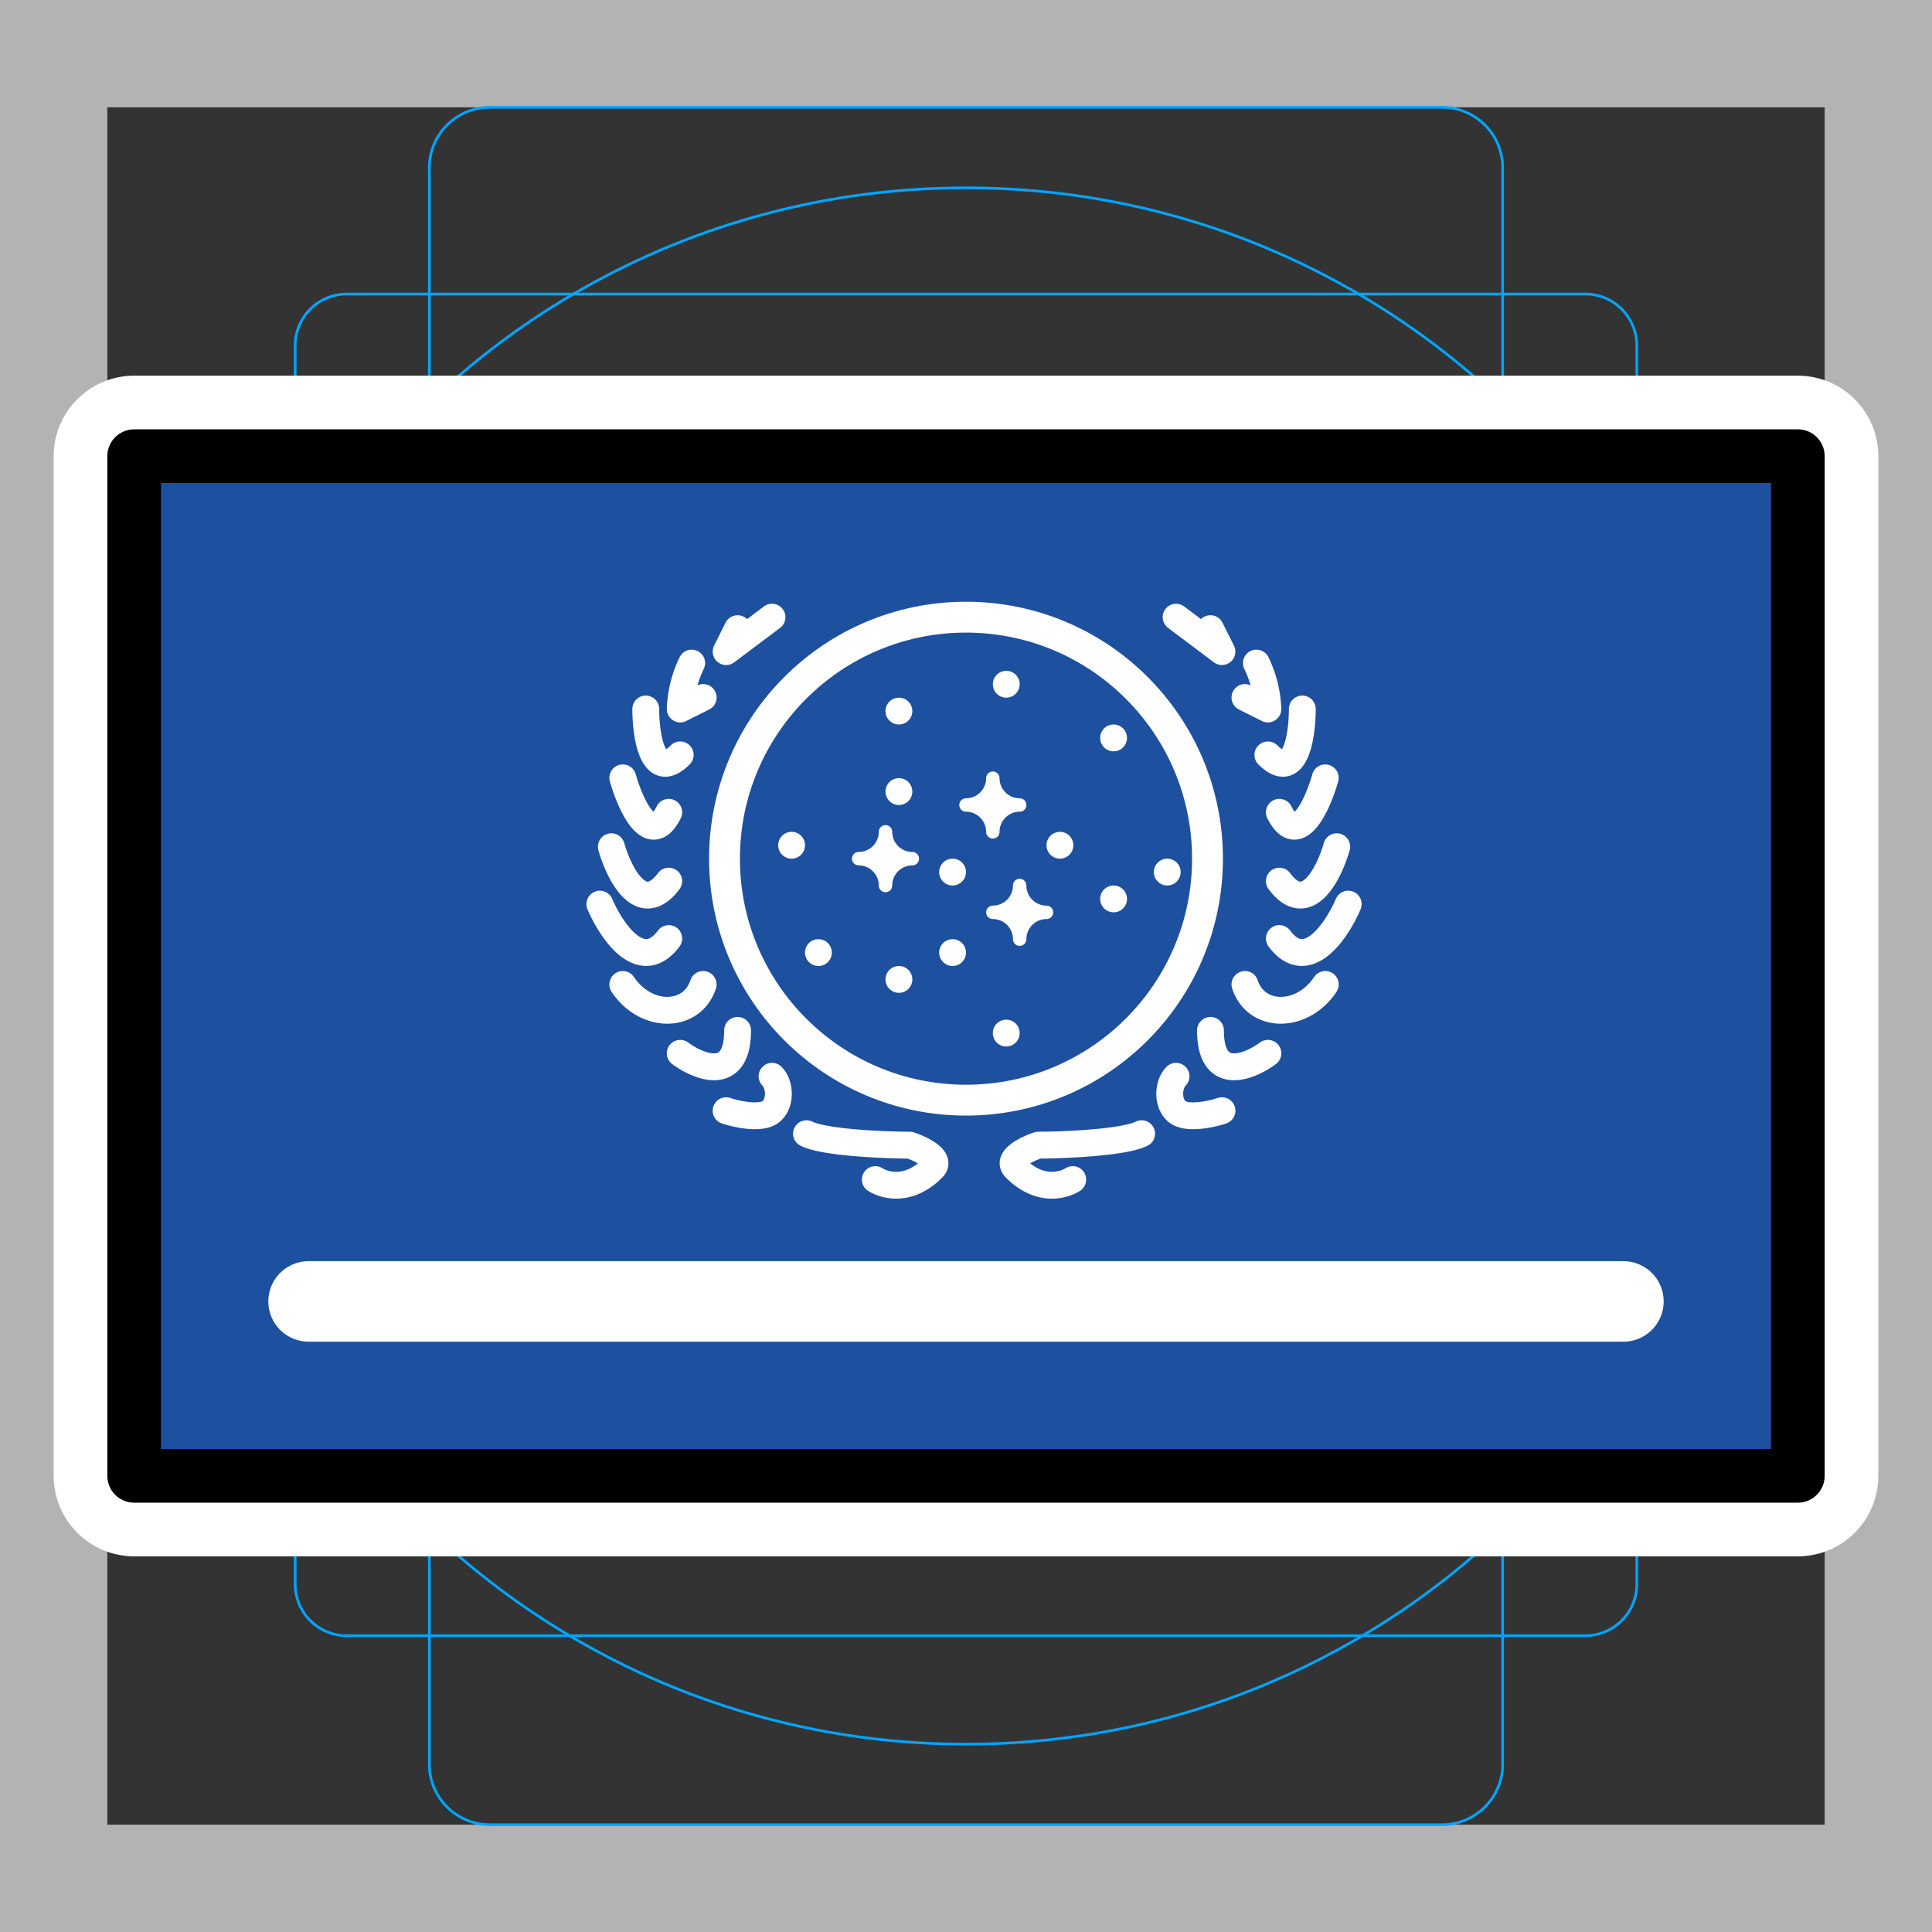 <svg viewBox="0 0 72 72" xmlns="http://www.w3.org/2000/svg">
  <rect x="0" y="0" width="72" height="72" fill="#333333" stroke="none"/>
  <path fill="#B3B3B3" d="M68 4v64H4V4h64zm4-4H0v72h72V0z"/>
  <path fill="none" stroke="#00A5FF" stroke-miterlimit="10" stroke-width="0.1" d="M12.923 10.958h46.154A1.923 1.923 0 0161 12.881v46.154a1.923 1.923 0 01-1.923 1.923H12.923A1.923 1.923 0 0111 59.035V12.881a1.923 1.923 0 011.923-1.923v0z"/>
  <path fill="none" stroke="#00A5FF" stroke-miterlimit="10" stroke-width="0.1" d="M53.746 4H18.254A2.254 2.254 0 0016 6.254v59.492A2.254 2.254 0 0018.254 68h35.492A2.254 2.254 0 0056 65.746V6.254A2.254 2.254 0 0053.746 4z"/>
  <path fill="none" stroke="#00A5FF" stroke-miterlimit="10" stroke-width="0.1" d="M68 53.746V18.254A2.254 2.254 0 0065.746 16H6.254A2.254 2.254 0 004 18.254v35.492A2.254 2.254 0 006.254 56h59.492A2.254 2.254 0 0068 53.746z"/>
  <path fill="none" stroke="#00A5FF" stroke-miterlimit="10" stroke-width="0.1" d="M36 65c16.016 0 29-12.984 29-29S52.016 7 36 7 7 19.984 7 36s12.984 29 29 29z"/>
  <path fill="none" stroke="#fff" stroke-linecap="round" stroke-linejoin="round" stroke-miterlimit="10" stroke-width="6" d="M67 17H5v38h62V17z"/>
  <path fill="#1E50A0" d="M67 17H5.32v37.804H67V17z"/>
  <path fill="#fff" fill-rule="evenodd" d="M33 31a1 1 0 01-1 1 1 1 0 011 1 1 1 0 011-1 1 1 0 01-1-1z" clip-rule="evenodd"/>
  <path fill="#fff" d="M32 31.75a.25.25 0 100 .5v-.5zm1.25-.75a.25.25 0 10-.5 0h.5zm-.5 2a.25.25 0 10.5 0h-.5zm1.25-.75a.25.25 0 100-.5v.5zm-2 0c.69 0 1.25-.56 1.25-1.25h-.5a.75.75 0 01-.75.75v.5zm1.25.75c0-.69-.56-1.25-1.25-1.25v.5a.75.75 0 01.75.75h.5zm.75-1.25c-.69 0-1.25.56-1.25 1.25h.5a.75.75 0 01.75-.75v-.5zM32.75 31c0 .69.56 1.25 1.25 1.25v-.5a.75.75 0 01-.75-.75h-.5z"/>
  <path fill="#fff" fill-rule="evenodd" d="M38 33a1 1 0 01-1 1 1 1 0 011 1 1 1 0 011-1 1 1 0 01-1-1z" clip-rule="evenodd"/>
  <path fill="#fff" d="M37 33.75a.25.25 0 100 .5v-.5zm1.25-.75a.25.25 0 10-.5 0h.5zm-.5 2a.25.25 0 10.5 0h-.5zm1.25-.75a.25.25 0 100-.5v.5zm-2 0c.69 0 1.25-.56 1.25-1.25h-.5a.75.75 0 01-.75.75v.5zm1.25.75c0-.69-.56-1.25-1.25-1.25v.5a.75.75 0 01.75.75h.5zm.75-1.25c-.69 0-1.25.56-1.25 1.25h.5a.75.75 0 01.75-.75v-.5zM37.75 33c0 .69.56 1.25 1.25 1.25v-.5a.75.75 0 01-.75-.75h-.5z"/>
  <path fill="#fff" fill-rule="evenodd" d="M37 29a1 1 0 01-1 1 1 1 0 011 1 1 1 0 011-1 1 1 0 01-1-1z" clip-rule="evenodd"/>
  <path fill="#fff" d="M36 29.75a.25.25 0 100 .5v-.5zm1.25-.75a.25.25 0 10-.5 0h.5zm-.5 2a.25.25 0 10.5 0h-.5zm1.25-.75a.25.25 0 100-.5v.5zm-2 0c.69 0 1.25-.56 1.25-1.25h-.5a.75.75 0 01-.75.75v.5zm1.25.75c0-.69-.56-1.25-1.25-1.25v.5a.75.75 0 01.75.75h.5zm.75-1.25c-.69 0-1.25.56-1.25 1.25h.5a.75.75 0 01.75-.75v-.5zM36.75 29c0 .69.56 1.25 1.25 1.25v-.5a.75.75 0 01-.75-.75h-.5z"/>
  <circle cx="41.5" cy="33.5" r="0.5" fill="#fff"/>
  <circle cx="43.5" cy="32.5" r="0.5" fill="#fff"/>
  <circle cx="37.5" cy="38.5" r="0.5" fill="#fff"/>
  <circle cx="35.5" cy="35.5" r="0.5" fill="#fff"/>
  <circle cx="35.5" cy="32.5" r="0.5" fill="#fff"/>
  <circle cx="33.5" cy="29.5" r="0.5" fill="#fff"/>
  <circle cx="30.5" cy="35.5" r="0.5" fill="#fff"/>
  <circle cx="33.5" cy="36.5" r="0.5" fill="#fff"/>
  <circle cx="41.5" cy="27.5" r="0.5" fill="#fff"/>
  <circle cx="33.5" cy="26.5" r="0.5" fill="#fff"/>
  <circle cx="37.5" cy="25.5" r="0.5" fill="#fff"/>
  <circle cx="29.5" cy="31.5" r="0.5" fill="#fff"/>
  <circle cx="39.5" cy="31.5" r="0.5" fill="#fff"/>
  <path fill="none" stroke="#fff" stroke-linecap="round" stroke-linejoin="round" d="M27.488 23.428l-.427.855L28.77 23m-2.993 1.711a4.28 4.28 0 00-.427 1.711l.855-.428m-2.995 2.994c.286.999 1.027 2.652 1.712 1.284m-.856-3.85c0 .998.257 2.738 1.284 1.711m-2.567 3.422c.285.998 1.112 2.652 2.139 1.283m-2.567.856c.428.998 1.54 2.652 2.567 1.283m-1.712 1.711c.856 1.283 2.567 1.283 2.995 0m-.855 2.566c.57.428 2.138 1.198 2.138-.855m-.428 2.994c.428.143 1.37.342 1.712 0 .342-.342.285-.998 0-1.283m3.849 3.85s1.02.69 2.139-.428c.342-.342-.428-.713-.855-.856-.856 0-3.166-.085-3.85-.427m15.056-18.821l.428.855L43.83 23m2.992 1.711a4.28 4.28 0 01.428 1.711l-.855-.428m2.994 2.994c-.285.999-1.027 2.652-1.711 1.284m.855-3.85c0 .998-.256 2.738-1.283 1.711m2.566 3.422c-.285.998-1.112 2.652-2.138 1.283m2.566.856c-.428.998-1.54 2.652-2.566 1.283m1.711 1.711c-.856 1.283-2.567 1.283-2.994 0m.855 2.566c-.57.428-2.139 1.198-2.139-.855m.429 2.994c-.429.143-1.37.342-1.712 0-.342-.342-.285-.998 0-1.283m-3.85 3.85s-1.02.69-2.138-.428c-.343-.342.427-.713.855-.856.856 0 3.165-.085 3.85-.427"/>
  <circle cx="36" cy="32" r="9" fill="none" stroke="#fff" stroke-width="1.15"/>
  <path fill="none" stroke="#fff" stroke-linecap="round" stroke-width="3" d="M11.5 48.5h49"/>
  <g>
    <path fill="none" stroke="#000" stroke-linecap="round" stroke-linejoin="round" stroke-width="2" d="M67 17H5v38h62V17z"/>
  </g>
</svg>
